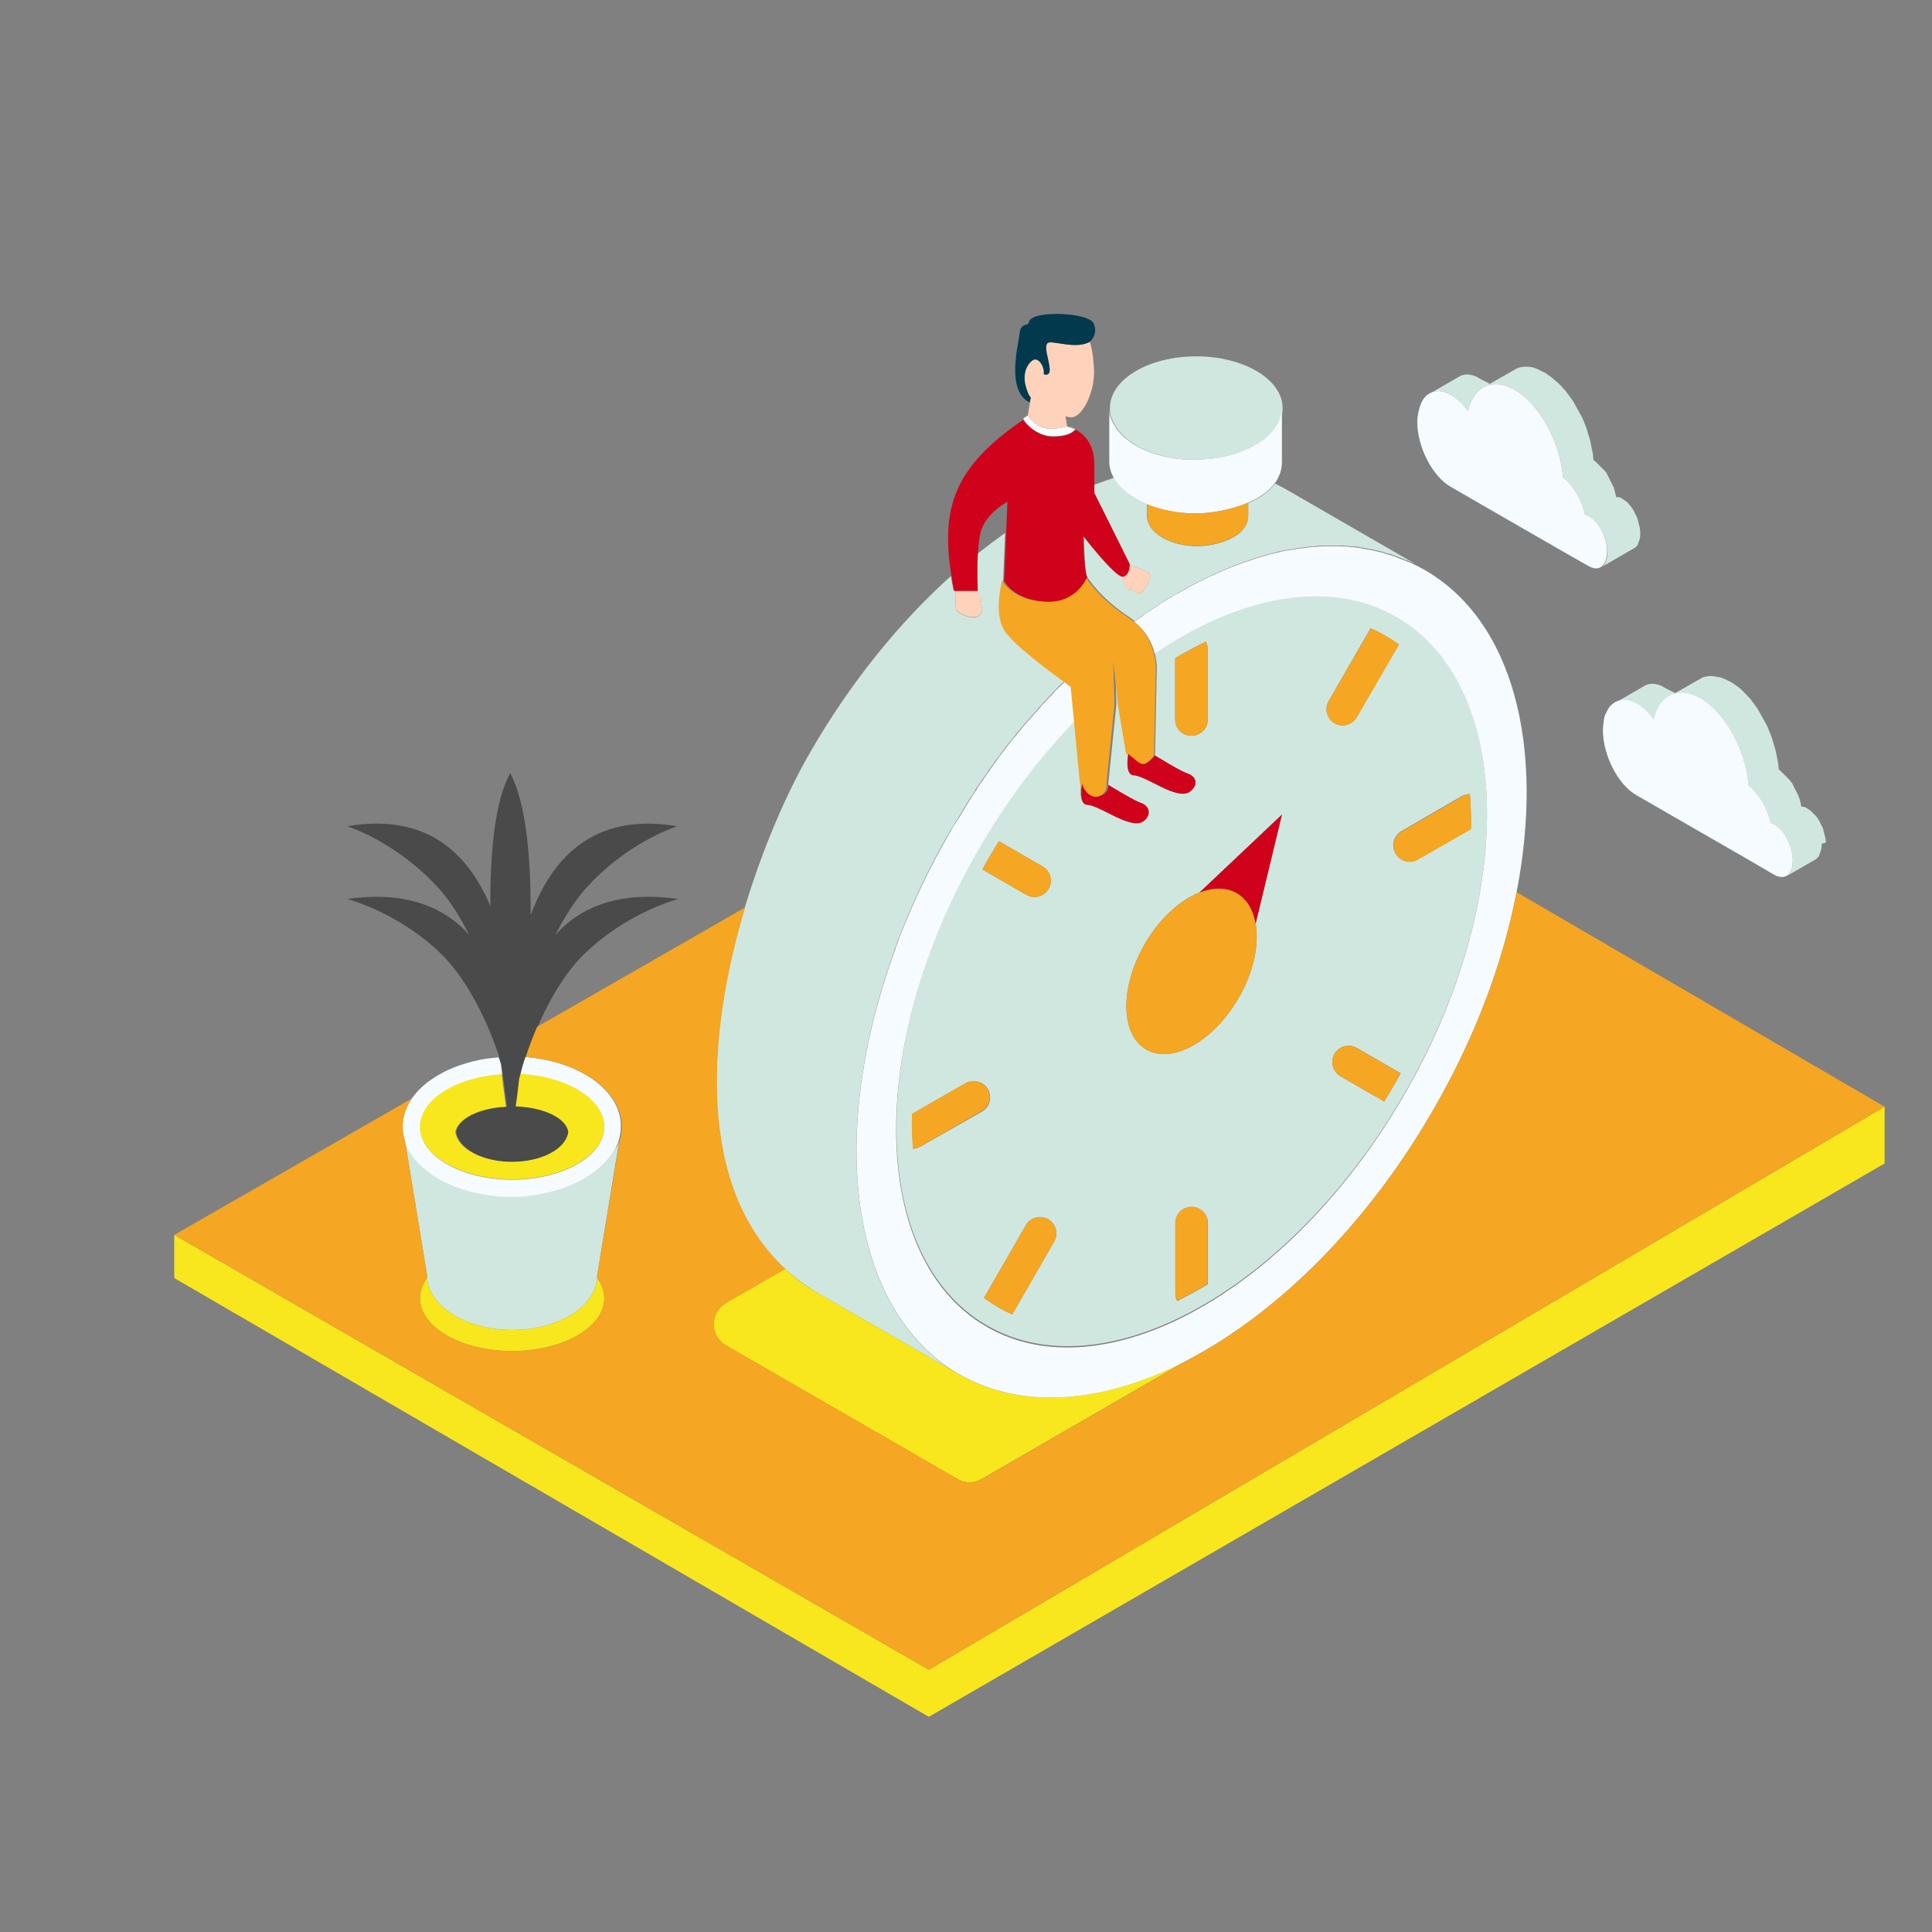 <?xml version="1.0" standalone="no"?>
<svg version="1.1" id="color_x5F_1" xmlns="http://www.w3.org/2000/svg" xmlns:xlink="http://www.w3.org/1999/xlink" x="0px" y="0px" width="600px" height="600px" viewBox="0 0 600 600" enable-background="new 0 0 600 600" xml:space="preserve">
<rect x="0" y="0" width="600" height="600" fill="#808080" stroke="none"/>
<path id="color_x5F_9" fill="#4a4a4a" d="M174.164,288.561c-0.604,0.604-1.209,1.209-1.713,1.814
	c2.822-5.543,5.947-10.381,8.97-13.909c13.305-15.119,28.927-19.855,28.927-19.855c-16.933-2.923-28.422,2.217-36.184,11.086
	c-4.031,4.637-7.055,10.381-9.373,16.53c0.101-17.94-1.411-34.874-6.35-44.146c-4.737,8.769-6.249,24.391-6.148,41.324
	c-2.117-5.04-4.838-9.776-8.265-13.708c-7.761-8.97-19.352-14.01-36.184-11.087c0,0,15.623,4.838,28.927,19.856
	c3.125,3.527,6.148,8.365,8.97,13.909c-0.605-0.604-1.109-1.209-1.713-1.814c-7.761-7.56-19.352-11.792-36.184-9.374
	c0,0,15.623,4.032,28.927,16.832c6.753,6.45,13.203,17.739,17.537,30.036c0.303,0.705,0.504,1.41,0.706,2.217
	c0.202,0.705,0.403,1.411,0.706,2.117c0.101,1.107,0.202,2.116,0.403,3.124c0.504,3.83,0.907,7.257,1.31,10.18
	c-8.365,0.403-15.118,3.729-15.723,7.861c0.706,5.241,8.265,9.272,17.538,9.272c9.272,0,16.832-4.132,17.537-9.272
	c-0.706-4.233-7.66-7.659-16.328-7.962c0.302-2.52,0.706-5.544,1.108-8.77c0.101-0.504,0.202-0.906,0.403-1.41
	c0.504-1.714,1.008-3.527,1.512-5.241c1.008-3.226,2.217-6.351,3.528-9.374c4.031-9.373,9.272-17.638,14.715-22.778
	c13.304-12.8,28.926-16.832,28.926-16.832C193.516,276.768,181.925,281.001,174.164,288.561z M159.046,352.26
	c0-0.706,0-1.412,0-2.117c0,0.605,0,1.109,0,1.714s0,1.31,0,1.915C159.046,353.268,159.046,352.764,159.046,352.26z"></path>
<path id="color_x5F_8" fill="#D0E7DF" d="M433.697,191.399c-20.763-11.994-48.58-6.652-75.088,11.389
	c0.907,3.528,0.604,6.249,0.604,6.249l-0.504,25.601c1.612,0.907,7.962,4.938,10.28,5.644c2.419,0.806,3.528,3.528,0.403,5.543
	c-4.132,2.721-13.405-4.939-17.437-5.14c-2.822-0.101-1.612-6.652-1.612-6.652l-2.521-14.917l-0.806-7.66
	c-0.202,0.101-0.303,0.302-0.504,0.403l0.201,6.753l-2.52,24.794c0,0,0.101,0.604-0.101,1.31c0.101-0.403,0.101-0.706,0.101-1.008
	c1.612,0.907,7.962,4.938,10.28,5.645c2.318,0.806,3.427,3.527,0.403,5.543c-4.132,2.722-13.405-4.938-17.437-5.14
	c-2.722-0.101-1.612-6.652-1.612-6.652l0,0c-0.102-0.403-0.102-0.605-0.102-0.605l-1.813-19.049
	c-10.886,11.289-21.065,24.593-29.834,39.812c-35.176,60.876-34.067,127.297,2.419,148.362
	c36.485,21.065,94.541-11.188,129.716-72.063C471.292,278.885,470.184,212.464,433.697,191.399z M307.609,265.581
	c0.907-1.512,1.714-2.923,2.621-4.334l13.606,7.861c2.419,1.411,3.226,4.536,1.814,6.955s-4.536,3.225-6.955,1.814l-13.606-7.862
	C305.896,268.503,306.702,267.092,307.609,265.581z M285.839,356.09c-0.705,0.402-1.411,0.604-2.217,0.705
	c-0.302-3.527-0.403-7.156-0.302-10.885l16.529-9.475c2.419-1.411,5.544-0.605,6.955,1.814c1.411,2.418,0.604,5.543-1.814,6.954
	L285.839,356.09z M327.364,385.621l-13.002,22.576c-1.512-0.705-3.023-1.411-4.535-2.317c-1.411-0.907-2.923-1.814-4.233-2.822
	l13.002-22.577c1.411-2.419,4.535-3.225,6.954-1.814C327.969,380.077,328.775,383.201,327.364,385.621z M369.998,228.49
	c-2.822,0-5.039-2.217-5.039-5.04v-19.049c3.226-1.915,6.35-3.629,9.575-5.141c0.302,0.706,0.504,1.411,0.504,2.318v21.972
	C375.139,226.272,372.82,228.49,369.998,228.49z M375.139,398.824c-3.226,1.915-6.35,3.628-9.575,5.241
	c-0.403-0.706-0.504-1.512-0.504-2.318v-21.871c0-2.822,2.218-5.04,5.04-5.04c2.821,0,5.039,2.318,5.039,5.04V398.824z
	 M384.613,310.028c-7.762,13.405-20.562,20.562-28.625,15.925c-8.063-4.637-8.265-19.25-0.504-32.756
	c4.637-7.962,10.986-13.708,17.034-16.025l25.6-24.19l-8.163,33.866C391.063,293.398,389.35,301.965,384.613,310.028z
	 M412.632,217.706l13.002-22.577c1.613,0.706,3.125,1.411,4.536,2.318c1.512,0.806,2.923,1.814,4.232,2.721L421.3,222.745
	c-1.411,2.419-4.535,3.226-6.954,1.814C412.128,223.148,411.222,220.125,412.632,217.706z M432.488,337.746
	c-0.907,1.512-1.714,2.922-2.621,4.334l-13.606-7.861c-2.419-1.412-3.226-4.536-1.814-6.955s4.536-3.226,6.955-1.814l13.606,7.861
	C434.201,334.723,433.395,336.234,432.488,337.746z M456.476,246.531c0.303,3.527,0.403,7.156,0.303,10.885l-16.529,9.474
	c-2.419,1.411-5.544,0.605-6.854-1.814c-1.41-2.419-0.604-5.543,1.814-6.955l18.948-10.986
	C454.964,246.833,455.67,246.632,456.476,246.531z M343.793,245.624c0.101-0.202,0.101-0.302,0.202-0.504
	C343.894,245.322,343.793,245.523,343.793,245.624z M343.994,245.02c0,0.101,0,0.201-0.101,0.201
	C343.994,245.12,343.994,245.02,343.994,245.02z M344.096,244.818c0,0.101,0,0.101,0,0.202
	C343.994,244.918,344.096,244.818,344.096,244.818z M192.206,354.678c0-0.1,0.101-0.201,0.101-0.302l-6.854,41.727
	c0,0.202,0,0.403,0,0.706c-0.504,9.071-12.195,16.227-26.407,16.227s-25.802-7.257-26.407-16.227c0-0.202,0-0.403,0-0.706
	l-6.854-41.727c0,0.101,0.101,0.202,0.101,0.202c2.721,7.861,12.095,14.109,24.088,16.227c0.101,0,0.101,0,0.202,0
	c0.302,0.101,0.706,0.101,1.008,0.201c0.202,0,0.403,0.102,0.504,0.102c0.302,0,0.604,0.101,0.907,0.101
	c0.202,0,0.504,0.101,0.706,0.101c0.302,0,0.504,0.102,0.807,0.102c0.302,0,0.604,0,0.806,0.1c0.202,0,0.504,0,0.706,0.102
	c0.302,0,0.706,0,1.008,0c0.202,0,0.403,0,0.604,0c0.504,0,1.109,0,1.613,0s1.109,0,1.613,0c0.202,0,0.403,0,0.604,0
	c0.303,0,0.706,0,1.008,0c0.202,0,0.504,0,0.706-0.102c0.303,0,0.605,0,0.907-0.1c0.302,0,0.504-0.102,0.806-0.102
	c0.202,0,0.504-0.101,0.706-0.101c0.303,0,0.605-0.101,0.907-0.101c0.202,0,0.403-0.102,0.605-0.102
	c0.302,0,0.604-0.101,1.008-0.201c0.101,0,0.202,0,0.302-0.101c9.272-1.612,16.933-5.745,21.267-11.188l0,0
	c0.202-0.201,0.403-0.504,0.605-0.806l0.101-0.101c0.202-0.201,0.302-0.504,0.504-0.705c0-0.102,0.101-0.102,0.101-0.202
	c0.101-0.202,0.303-0.504,0.403-0.706c0-0.101,0.101-0.101,0.101-0.201C191.601,356.189,191.903,355.484,192.206,354.678z
	 M348.53,179.002c-0.101,0-0.101,0-0.202,0c0,0,1.21,3.729,2.017,4.133c0.806,0.302,1.008-0.403,1.008-0.403
	s1.411,1.814,2.721,1.512c1.311-0.302,3.629-4.938,3.226-5.846c-0.504-1.008-6.552-3.023-6.552-3.023c0,0.302,0,0.705-0.101,1.209
	c0.101-0.806,0.101-1.512,0.101-1.512l-10.985-22.073c0-0.202,0-0.806,0-2.419c2.116-0.806,4.233-1.512,6.249-2.217
	c1.813,3.326,5.442,6.249,10.18,8.265v3.527c0,5.241,7.055,9.475,15.723,9.475c5.342,0,15.724-2.52,15.724-9.475
	c0-0.504,0-2.116,0-3.931c3.427-1.411,6.35-3.427,8.365-6.047c1.008,0.504,1.915,1.008,2.923,1.512l40.316,23.282
	c-0.102,0-0.202-0.101-0.303-0.101c-0.504-0.202-0.907-0.403-1.411-0.605c-0.201-0.101-0.403-0.202-0.604-0.202
	c-0.504-0.202-1.008-0.403-1.512-0.604c-0.202-0.101-0.303-0.101-0.504-0.202c-0.504-0.202-1.009-0.403-1.513-0.605
	c-0.201-0.101-0.302-0.101-0.504-0.201c-0.504-0.202-1.108-0.403-1.612-0.504c-0.201,0-0.303-0.101-0.504-0.101
	c-0.504-0.202-1.108-0.302-1.612-0.504c-0.102,0-0.303-0.101-0.403-0.101c-0.604-0.101-1.108-0.302-1.714-0.403
	c-0.101,0-0.302-0.101-0.403-0.101c-0.604-0.101-1.108-0.201-1.713-0.302c-0.101,0-0.303-0.101-0.403-0.101
	c-0.604-0.101-1.108-0.202-1.713-0.303c-0.202,0-0.303,0-0.504-0.101c-0.605-0.101-1.109-0.202-1.714-0.202
	c-0.202,0-0.303,0-0.504,0c-0.604-0.101-1.108-0.101-1.714-0.202c-0.201,0-0.302,0-0.504,0c-0.604,0-1.108-0.101-1.713-0.101
	c-0.202,0-0.403,0-0.504,0c-0.605,0-1.109,0-1.714,0c-0.201,0-0.403,0-0.604,0c-0.604,0-1.108,0-1.714,0c-0.201,0-0.403,0-0.604,0
	c-0.504,0-1.108,0-1.612,0.101c-0.202,0-0.504,0-0.706,0.101c-0.504,0-1.108,0.101-1.612,0.101c-0.303,0-0.504,0.101-0.807,0.101
	c-0.504,0.101-1.008,0.101-1.512,0.201c-0.302,0-0.604,0.101-0.907,0.101c-0.504,0.101-0.907,0.101-1.411,0.202
	c-0.302,0.101-0.705,0.101-1.008,0.202c-0.403,0.101-0.907,0.101-1.31,0.201c-0.403,0.101-0.807,0.202-1.21,0.202
	c-0.403,0.101-0.705,0.101-1.108,0.202c-0.504,0.101-1.008,0.202-1.512,0.403c-0.303,0.101-0.605,0.101-0.807,0.201
	c-0.705,0.202-1.411,0.303-2.016,0.504c-0.101,0-0.202,0.101-0.303,0.101c-8.97,2.52-18.142,6.451-27.313,11.792l0,0
	c-0.807,0.504-1.613,1.008-2.419,1.411h-0.102c-0.806,0.504-1.612,1.008-2.419,1.512l-0.101,0.101
	c-0.806,0.504-1.512,1.008-2.318,1.512c-0.101,0-0.101,0.101-0.201,0.101c-0.807,0.504-1.512,1.008-2.318,1.512
	c-0.101,0.101-0.101,0.101-0.201,0.202c-0.706,0.504-1.512,1.008-2.218,1.613c-0.101,0.101-0.201,0.101-0.302,0.202
	c-0.303,0.201-0.504,0.403-0.807,0.604c-0.504-0.403-1.008-0.706-1.512-1.109c-9.776-6.35-13.405-12.8-13.405-12.8
	c-0.504-0.705-0.907-9.172-0.907-12.397C336.436,166.504,345.91,178.801,348.53,179.002z M344.7,127.398c0-0.202,0-0.403,0-0.706
	c0-8.87,11.994-16.025,26.81-16.025c14.816,0,26.71,7.156,26.811,15.925c0,0,0,0,0,0.101s0,0.302,0,0.403c0,0.101,0,0.302,0,0.403
	c0,0.101,0,0.302-0.101,0.403c0,0.101,0,0.302-0.102,0.403c0,0.202-0.101,0.403-0.101,0.504c0,0.101,0,0.202-0.101,0.302
	c-0.101,0.302-0.101,0.504-0.201,0.807l0,0c-2.521,7.357-13.305,12.8-26.206,12.8c-0.504,0-0.906,0-1.41,0c-0.102,0-0.202,0-0.303,0
	c-0.403,0-0.706,0-1.108,0c-0.102,0-0.102,0-0.202,0c-0.403,0-0.705-0.101-1.108-0.101h-0.101c-0.403,0-0.807-0.101-1.21-0.101l0,0
	c-8.265-1.008-15.118-4.334-18.646-8.769c0,0,0,0-0.102-0.101c-0.201-0.202-0.302-0.403-0.402-0.605l-0.102-0.101
	c-0.101-0.202-0.201-0.302-0.302-0.504c0-0.101-0.102-0.202-0.102-0.202c-0.101-0.101-0.201-0.302-0.302-0.504
	c-0.101-0.101-0.101-0.202-0.202-0.302c-0.101-0.101-0.101-0.202-0.201-0.403c-0.101-0.101-0.101-0.302-0.201-0.403
	c0-0.101-0.102-0.201-0.102-0.302c-0.101-0.202-0.101-0.302-0.201-0.504c0-0.101,0-0.101-0.101-0.202
	c-0.102-0.202-0.102-0.403-0.202-0.604v-0.101c-0.101-0.202-0.101-0.504-0.101-0.706l0,0C344.801,127.902,344.7,127.7,344.7,127.398
	z M565.731,262.053v0.403v0.403l-0.101,0.403v0.403l-0.101,0.302l-0.101,0.302l-0.102,0.302l-0.101,0.303l-0.101,0.302l-0.101,0.302
	l-0.101,0.302l-0.102,0.202l-0.201,0.202l-0.201,0.202l-0.202,0.202l-0.201,0.202l-8.87,5.14c1.008-0.806,1.613-2.419,1.613-4.536
	c0-4.334-2.52-9.272-5.645-10.986c-0.403-0.303-0.807-0.403-1.209-0.504c-1.008-4.636-3.729-9.171-6.854-11.59
	c-0.806-10.885-7.257-22.678-15.018-27.213c-6.954-3.931-12.699-1.008-14.514,6.551c-1.512-2.117-3.326-3.83-5.241-4.938
	c-2.317-1.311-4.435-1.512-6.147-0.706c0.101-0.101,0.201-0.101,0.302-0.202l8.87-5.14l0.403-0.101l0.402-0.101l0.504-0.101h0.504
	h0.504l0.504,0.101l0.505,0.101l0.504,0.101l0.504,0.201l0.504,0.202l0.504,0.303l0.504,0.302l0.201,0.101l0.202,0.101l0.201,0.101
	l0.201,0.101l0.202,0.101l0.201,0.101l0.202,0.101l0.201,0.101l0.202,0.101l0.201,0.101l0.202,0.101l0.201,0.101l0.201,0.101
	l0.102,0.101l0.201,0.101l0.101,0.101l8.467-4.838l0.504-0.202l0.504-0.101l0.504-0.101l0.504-0.101h0.504h0.604l0.604,0.101
	l0.605,0.101l0.604,0.101l0.604,0.101l0.604,0.202l0.605,0.202l0.604,0.302l0.604,0.302l0.705,0.303l0.706,0.403l0.705,0.504
	l0.706,0.504l0.705,0.504l0.706,0.604l0.705,0.706l0.706,0.706l0.604,0.706l0.705,0.706l0.605,0.806l0.604,0.806l0.604,0.807
	l0.604,0.907l0.504,0.907l0.504,0.907l0.504,0.907l0.504,0.907l0.504,0.907l0.505,1.008l0.402,1.008l0.403,1.008l0.403,1.008
	l0.303,1.008l0.302,1.008l0.303,1.008l0.303,1.008l0.201,1.008l0.201,1.008l0.202,1.008l0.201,1.008l0.101,1.008l0.102,1.008
	l0.302,0.202l0.303,0.302l0.302,0.302l0.303,0.302l0.303,0.302l0.302,0.303l0.303,0.302l0.303,0.302l0.302,0.303l0.303,0.302
	l0.302,0.302l0.303,0.302l0.201,0.403l0.303,0.302l0.202,0.403l0.201,0.403l0.201,0.403l0.202,0.403l0.201,0.403l0.202,0.403
	l0.201,0.403l0.201,0.403l0.202,0.403l0.201,0.403l0.102,0.403l0.201,0.403l0.101,0.403l0.101,0.403l0.101,0.403l0.102,0.403
	l0.101,0.504l0.101,0.403h0.101h0.101h0.102h0.101h0.101h0.101h0.101h0.102l0.101,0.101h0.101h0.101l0.101,0.101h0.101l0.102,0.101
	h0.101l0.101,0.101l0.303,0.202l0.302,0.202l0.303,0.202l0.302,0.202l0.303,0.302l0.303,0.302l0.302,0.302l0.303,0.302l0.303,0.303
	l0.302,0.302l0.202,0.302l0.201,0.303l0.201,0.302l0.202,0.403l0.201,0.303l0.202,0.403l0.201,0.403l0.202,0.403l0.201,0.403
	l0.201,0.403l0.102,0.403l0.101,0.403l0.101,0.403l0.101,0.403l0.101,0.403l0.101,0.403l0.102,0.403l0.101,0.403v0.403l0.101,0.403
	v0.403L565.731,262.053z M297.027,426.34c-14.211-8.164-28.423-16.328-42.634-24.492c-3.931-2.318-7.458-4.938-10.583-7.761
	c-27.516-25.399-24.492-72.468-12.498-112.279c5.644-18.646,13.103-35.78,20.359-48.278c12.498-21.67,27.616-40.215,43.642-54.628
	c0.201,1.411,0.504,2.923,0.806,4.435h0.604c0,0,0,5.04,0.202,6.048c0.202,1.008,5.241,3.427,7.156,1.814s0.201-4.233,0.201-4.233
	s1.008-0.101,0.403-1.21c-0.705-1.209-1.612-2.419-1.612-2.419h0.402c0,0-0.302-5.745,0-11.288c2.924-2.318,5.746-4.435,8.669-6.551
	l-0.605,14.614c0,0-2.821,9.978,0.706,15.521c2.721,4.334,13.606,12.397,18.344,15.824c-0.403,0.403-0.706,0.806-1.108,1.108
	c-0.202,0.202-0.403,0.403-0.605,0.605c-0.604,0.604-1.108,1.108-1.713,1.713c-0.202,0.202-0.403,0.504-0.605,0.706
	c-0.504,0.604-1.108,1.108-1.612,1.713c-0.201,0.202-0.504,0.504-0.705,0.706c-0.504,0.604-1.008,1.108-1.512,1.713
	c-0.202,0.302-0.505,0.504-0.706,0.806c-0.504,0.605-1.008,1.109-1.512,1.713c-0.202,0.303-0.504,0.605-0.706,0.807
	c-0.504,0.604-1.008,1.108-1.512,1.713c-0.302,0.302-0.504,0.604-0.806,0.907c-0.504,0.604-0.907,1.108-1.411,1.713
	c-0.303,0.302-0.504,0.604-0.807,1.008c-0.504,0.604-0.907,1.108-1.411,1.713c-0.302,0.302-0.504,0.706-0.806,1.008
	c-0.403,0.605-0.907,1.109-1.311,1.713c-0.303,0.403-0.504,0.706-0.807,1.109c-0.403,0.604-0.807,1.108-1.311,1.713
	c-0.302,0.403-0.604,0.706-0.806,1.108c0,0.101-0.101,0.101-0.101,0.202c-0.403,0.504-0.706,1.008-1.109,1.512
	c-0.302,0.403-0.604,0.807-0.806,1.21c-0.403,0.604-0.807,1.108-1.21,1.713c-0.303,0.403-0.604,0.806-0.807,1.209
	c-0.402,0.604-0.806,1.108-1.209,1.713c-0.303,0.403-0.605,0.806-0.807,1.31c-0.402,0.605-0.807,1.209-1.108,1.713
	c-0.302,0.403-0.604,0.907-0.806,1.311c-0.404,0.604-0.807,1.209-1.109,1.814c-0.302,0.403-0.504,0.806-0.806,1.311
	c-0.403,0.705-0.806,1.31-1.209,2.016c-0.202,0.403-0.403,0.706-0.706,1.108c-0.605,1.008-1.209,2.117-1.915,3.125
	c-6.249,10.785-11.49,21.771-15.723,32.656c0,0.101-0.101,0.202-0.101,0.303c-0.403,1.008-0.806,2.016-1.108,3.023
	c-0.202,0.403-0.302,0.807-0.403,1.209c-0.202,0.706-0.504,1.311-0.706,2.016c-0.202,0.705-0.504,1.31-0.706,2.016
	c-0.101,0.403-0.302,0.806-0.403,1.209C257.517,355.484,264.673,406.888,297.027,426.34z M506.468,170.838l-8.87,5.14
	c-0.101,0.101-0.201,0.101-0.302,0.202c1.209-0.706,1.915-2.419,1.915-4.737c0-4.334-2.521-9.272-5.645-11.087
	c-0.504-0.202-0.907-0.403-1.311-0.504c-1.008-4.636-3.729-9.272-6.854-11.591c-0.807-10.885-7.257-22.778-15.018-27.213
	c-6.854-3.931-12.699-1.008-14.514,6.551c-1.512-2.117-3.326-3.83-5.241-4.939c-2.116-1.209-4.132-1.512-5.745-0.907l8.87-5.141
	l0.402-0.101l0.504-0.101l0.403-0.101h0.504h0.504l0.504,0.101l0.504,0.101l0.504,0.101l0.504,0.202l0.505,0.202l0.504,0.302
	l0.504,0.303l0.201,0.101l0.202,0.101l0.201,0.101l0.201,0.101l0.202,0.101l0.201,0.101l0.202,0.101l0.201,0.101l0.201,0.101
	l0.202,0.101l0.201,0.101l0.202,0.101l0.201,0.101l0.202,0.101l0.101,0.202h0.101l8.467-4.838l0.504-0.202l0.504-0.101l0.504-0.101
	l0.504-0.101h0.604h0.504h0.604l0.605,0.101l0.604,0.101l0.604,0.202l0.604,0.202l0.605,0.302l0.604,0.302l0.604,0.302l0.706,0.303
	l0.705,0.504l0.706,0.504l0.705,0.504l0.705,0.604l0.706,0.605l0.705,0.604l0.706,0.706l0.604,0.706l0.706,0.706l0.604,0.806
	l0.604,0.807l0.604,0.806l0.605,0.806l0.504,0.907l0.504,0.907l0.504,0.907l0.504,0.907l0.504,0.907l0.504,0.907l0.403,1.008
	l0.403,1.008l0.402,1.008l0.303,1.008l0.303,1.008l0.302,1.008l0.303,1.008l0.201,1.008l0.202,1.008l0.201,1.008l0.202,1.008
	l0.101,1.008l0.101,1.008l0.303,0.202l0.302,0.202l0.303,0.302l0.302,0.302l0.303,0.303l0.303,0.302l0.302,0.302l0.303,0.302
	l0.302,0.303l0.303,0.302l0.303,0.302l0.302,0.303l0.202,0.302l0.302,0.403l0.202,0.403l0.201,0.403l0.202,0.403l0.201,0.403
	l0.202,0.403l0.201,0.403l0.201,0.403l0.202,0.403l0.201,0.403l0.202,0.403l0.201,0.403l0.101,0.403l0.102,0.403l0.101,0.403
	l0.101,0.403l0.101,0.403l0.101,0.403l0.102,0.504h0.101h0.101h0.101h0.101h0.102h0.101h0.101h0.101h0.102h0.101l0.101,0.101h0.101
	l0.101,0.101h0.102l0.101,0.101h0.101l0.303,0.202l0.302,0.202l0.303,0.201l0.302,0.202l0.303,0.202l0.303,0.302l0.302,0.302
	l0.303,0.303l0.201,0.302l0.303,0.302l0.201,0.303l0.202,0.302l0.201,0.302l0.202,0.302l0.201,0.403l0.202,0.403l0.201,0.403
	l0.201,0.403l0.202,0.403l0.201,0.403l0.101,0.403l0.102,0.403l0.101,0.403l0.101,0.403l0.101,0.403l0.102,0.403l0.101,0.403
	l0.101,0.403v0.403l0.101,0.403v0.403v0.403v0.403v0.403l-0.101,0.403v0.302l-0.101,0.302l-0.101,0.303l-0.102,0.302l-0.101,0.302
	l-0.101,0.303l-0.101,0.302l-0.102,0.202l-0.101,0.201l-0.201,0.202l-0.202,0.202l-0.201,0.202L506.468,170.838z"></path>
<path id="color_x5F_7" fill="#f8e71c" d="M221.636,411.222c0-2.722,1.411-5.141,3.729-6.552l18.445-10.583
	c3.125,2.923,6.652,5.544,10.583,7.761c14.211,8.164,28.423,16.328,42.634,24.492c0.202,0.101,0.504,0.302,0.706,0.403
	c19.956,11.489,45.657,8.97,71.358-4.536l-64.202,37.091c-2.42,1.411-5.141,1.411-7.56,0l-71.964-41.525
	C223.047,416.361,221.636,414.043,221.636,411.222z M159.046,366.27c15.723,0,28.624-7.357,28.624-16.43
	c0-8.566-11.49-15.621-26.003-16.428c-0.101,0.504-0.202,0.906-0.403,1.41c-0.403,3.226-0.706,6.25-1.109,8.77
	c8.668,0.303,15.724,3.628,16.328,7.962c-0.706,5.241-8.265,9.272-17.537,9.272c-9.273,0-16.832-4.132-17.538-9.272
	c0.706-4.132,7.357-7.458,15.723-7.861c-0.403-2.923-0.907-6.35-1.31-10.18c-14.313,0.907-25.5,7.861-25.5,16.327
	C130.422,358.912,143.323,366.27,159.046,366.27z M159.046,419.587c15.723,0,28.624-7.357,28.624-16.429
	c0-2.218-0.806-4.435-2.217-6.35c-0.504,9.071-12.195,16.227-26.407,16.227s-25.802-7.257-26.407-16.227
	c-1.411,1.915-2.217,4.132-2.217,6.35C130.422,412.229,143.323,419.587,159.046,419.587z M288.459,518.563L54.124,383.504v13.405
	l234.335,136.268L585.285,361.33v-17.638L288.459,518.563z"></path>
<path id="color_x5F_6" fill="#F6FBFF" d="M470.989,277.07c-4.233,21.972-12.901,45.254-26.004,67.832
	c-20.661,35.779-48.277,62.791-75.793,77.305c-25.702,13.506-51.403,16.025-71.359,4.536c-0.302-0.102-0.504-0.303-0.706-0.403
	c-32.354-19.452-39.61-70.754-21.166-125.584c0.101-0.403,0.302-0.806,0.403-1.209c0.202-0.706,0.504-1.31,0.706-2.016
	s0.504-1.311,0.706-2.016c0.202-0.403,0.302-0.806,0.403-1.209c0.403-1.008,0.706-2.016,1.108-3.024
	c0-0.101,0.101-0.202,0.101-0.302c4.233-10.885,9.474-21.872,15.723-32.656c0.604-1.109,1.209-2.117,1.915-3.125
	c0.202-0.403,0.403-0.706,0.706-1.109c0.403-0.706,0.806-1.31,1.209-2.016c0.302-0.403,0.504-0.807,0.806-1.311
	c0.403-0.604,0.706-1.209,1.109-1.814c0.302-0.403,0.604-0.907,0.806-1.311c0.403-0.604,0.706-1.209,1.108-1.713
	c0.303-0.403,0.605-0.806,0.807-1.31c0.403-0.605,0.807-1.109,1.209-1.713c0.303-0.403,0.605-0.806,0.807-1.209
	c0.403-0.605,0.807-1.109,1.21-1.713c0.302-0.403,0.604-0.807,0.806-1.209c0.403-0.504,0.706-1.008,1.109-1.512
	c0-0.101,0.101-0.101,0.101-0.202c0.302-0.403,0.604-0.807,0.806-1.109c0.403-0.604,0.807-1.108,1.311-1.713
	c0.303-0.403,0.504-0.706,0.807-1.109c0.403-0.604,0.907-1.108,1.311-1.713c0.302-0.302,0.504-0.706,0.806-1.008
	c0.403-0.604,0.907-1.109,1.411-1.713c0.303-0.302,0.504-0.604,0.807-1.008c0.504-0.605,0.907-1.109,1.411-1.713
	c0.201-0.302,0.504-0.605,0.806-0.907c0.504-0.604,1.008-1.209,1.512-1.713c0.202-0.302,0.504-0.604,0.706-0.806
	c0.504-0.605,1.008-1.209,1.512-1.713c0.201-0.303,0.504-0.504,0.705-0.807c0.505-0.604,1.009-1.209,1.513-1.713
	c0.201-0.202,0.402-0.504,0.705-0.706c0.504-0.604,1.108-1.209,1.612-1.713c0.202-0.202,0.403-0.504,0.605-0.706
	c0.504-0.604,1.108-1.209,1.713-1.713c0.202-0.202,0.403-0.403,0.604-0.604c0.403-0.403,0.706-0.706,1.109-1.109
	c1.411,1.008,2.217,1.613,2.217,1.613l1.008,10.482c-10.885,11.289-21.064,24.593-29.833,39.812
	c-35.176,60.877-34.067,127.297,2.419,148.362c36.485,21.065,94.54-11.188,129.716-72.064
	c35.176-60.876,34.067-127.297-2.419-148.362c-20.763-11.994-48.58-6.652-75.088,11.389c-0.807-3.125-2.52-6.854-6.35-9.877
	c0.302-0.202,0.504-0.403,0.806-0.605c0.101-0.101,0.202-0.101,0.303-0.201c0.705-0.504,1.512-1.109,2.218-1.613
	c0.101-0.101,0.101-0.101,0.201-0.202c0.807-0.504,1.512-1.008,2.318-1.512c0.101,0,0.101-0.101,0.201-0.101
	c0.807-0.504,1.512-1.008,2.318-1.512l0.101-0.101c0.807-0.504,1.612-1.008,2.419-1.512h0.101c0.807-0.504,1.613-1.008,2.419-1.411
	l0,0c9.172-5.342,18.344-9.273,27.314-11.792c0.101,0,0.201-0.101,0.302-0.101c0.706-0.202,1.411-0.403,2.017-0.504
	c0.302-0.101,0.604-0.101,0.806-0.202c0.504-0.101,1.008-0.201,1.512-0.403c0.403-0.101,0.706-0.202,1.109-0.202
	c0.403-0.101,0.806-0.202,1.209-0.202c0.403-0.101,0.907-0.202,1.311-0.202c0.303-0.101,0.705-0.101,1.008-0.201
	c0.504-0.101,0.907-0.101,1.411-0.202c0.303,0,0.604-0.101,0.907-0.101c0.504-0.101,1.008-0.101,1.512-0.201
	c0.303,0,0.504-0.101,0.807-0.101c0.504-0.101,1.108-0.101,1.612-0.101c0.201,0,0.504,0,0.705-0.101
	c0.504,0,1.109-0.101,1.613-0.101c0.201,0,0.403,0,0.604,0c0.604,0,1.108,0,1.714,0c0.201,0,0.402,0,0.604,0
	c0.604,0,1.108,0,1.713,0c0.202,0,0.403,0,0.504,0c0.605,0,1.109,0.101,1.714,0.101c0.201,0,0.303,0,0.504,0
	c0.604,0,1.108,0.101,1.714,0.202c0.201,0,0.302,0,0.504,0c0.604,0.101,1.108,0.101,1.713,0.202c0.202,0,0.303,0,0.504,0.101
	c0.604,0.101,1.108,0.202,1.714,0.303c0.101,0,0.302,0.101,0.403,0.101c0.604,0.101,1.108,0.202,1.713,0.302
	c0.101,0,0.303,0.101,0.403,0.101c0.604,0.101,1.108,0.302,1.714,0.403c0.101,0,0.302,0.101,0.402,0.101
	c0.504,0.101,1.109,0.302,1.613,0.504c0.201,0,0.302,0.101,0.504,0.101c0.504,0.202,1.108,0.303,1.612,0.504
	c0.201,0.101,0.303,0.101,0.504,0.202c0.504,0.202,1.008,0.403,1.512,0.605c0.202,0.101,0.303,0.101,0.504,0.201
	c0.504,0.202,1.008,0.403,1.512,0.605c0.202,0.101,0.403,0.202,0.605,0.202c0.504,0.202,0.907,0.403,1.411,0.604
	c1.108,0.504,2.217,1.109,3.325,1.714C470.082,192.609,479.758,232.018,470.989,277.07z M356.19,156.627
	c4.334,1.814,9.575,2.822,15.219,2.822c4.334,0,10.785-1.008,16.127-3.326c3.427-1.411,6.35-3.427,8.365-6.047
	c1.411-1.915,2.217-4.132,2.217-6.652c0-2.217,0-4.536,0-6.753c0-0.202,0-0.403,0-0.706c0-3.124,0-6.148,0-9.272
	c0,0.101,0,0.302,0,0.403c0,0.101,0,0.302,0,0.403c0,0.101,0,0.302-0.101,0.403c0,0.101,0,0.302-0.101,0.403
	c0,0.202-0.101,0.403-0.101,0.504c0,0.101,0,0.202-0.101,0.302c-0.102,0.302-0.102,0.504-0.202,0.807l0,0
	c-2.52,7.357-13.304,12.8-26.205,12.8c-0.504,0-0.907,0-1.411,0c-0.101,0-0.201,0-0.303,0c-0.402,0-0.705,0-1.108,0
	c-0.101,0-0.101,0-0.201,0c-0.403,0-0.706-0.101-1.109-0.101h-0.101c-0.403,0-0.806-0.101-1.209-0.101l0,0
	c-8.265-1.008-15.119-4.334-18.646-8.769c0,0,0,0-0.101-0.101c-0.202-0.202-0.303-0.403-0.403-0.605l-0.101-0.101
	c-0.101-0.202-0.202-0.302-0.303-0.504c0-0.101-0.101-0.202-0.101-0.202c-0.101-0.101-0.201-0.302-0.303-0.504
	c-0.101-0.101-0.101-0.202-0.201-0.302c-0.101-0.101-0.101-0.202-0.201-0.403c-0.102-0.101-0.102-0.302-0.202-0.403
	c0-0.101-0.101-0.201-0.101-0.302c-0.101-0.202-0.101-0.302-0.202-0.504c0-0.101,0-0.101-0.101-0.202
	c-0.101-0.202-0.101-0.403-0.201-0.604v-0.101c-0.101-0.202-0.101-0.504-0.101-0.706l0,0c0-0.302-0.102-0.504-0.102-0.806v7.358
	v8.567c0,1.713,0.504,3.427,1.311,4.938C347.824,151.789,351.453,154.611,356.19,156.627z M326.961,135.461
	c4.334,0,6.148-1.108,6.955-2.217c-1.008-0.504-1.915-0.706-2.318-0.806l0,0c-0.101,0-0.202,0-0.202-0.101
	c0,0-2.923,1.109-6.45,0.706c-3.427-0.403-5.745-4.031-5.745-4.031c-0.302,0.201-0.604,0.403-0.907,0.604l0,0l0,0l-0.302,0.202
	l-0.202,0.101l0,0l0,0l0,0l0,0l0,0l0,0l0,0l0,0l0,0l0,0l0,0l0,0l0,0l0,0C318.696,131.934,322.325,135.461,326.961,135.461z
	 M493.566,160.356c-0.504-0.202-0.907-0.403-1.311-0.504c-1.008-4.636-3.729-9.272-6.854-11.591
	c-0.807-10.885-7.257-22.778-15.018-27.213c-6.854-3.931-12.699-1.008-14.514,6.551c-1.512-2.117-3.326-3.83-5.241-4.939
	c-2.116-1.209-4.132-1.512-5.745-0.907c-0.302,0.101-0.705,0.302-1.008,0.504c0,0,0,0-0.101,0c-0.303,0.202-0.504,0.403-0.807,0.604
	l-0.101,0.101c-0.201,0.202-0.403,0.504-0.604,0.706l-0.101,0.101c-0.403,0.604-0.807,1.31-1.109,2.217
	c0,0.101-0.101,0.202-0.101,0.302c-0.101,0.303-0.201,0.605-0.303,1.008c0,0.201-0.101,0.302-0.101,0.504
	c-0.101,0.302-0.101,0.706-0.201,1.008c0,0.202,0,0.302-0.101,0.504c0,0.504-0.102,1.008-0.102,1.613
	c0,7.861,4.637,16.933,10.382,20.258l19.755,11.389l14.01,8.063l9.172,5.241c0.604,0.302,1.108,0.504,1.612,0.604
	s1.108,0,1.512-0.101c1.512-0.504,2.52-2.318,2.52-5.04C499.211,167.109,496.69,162.17,493.566,160.356z M551.117,256.207
	c-0.403-0.302-0.807-0.403-1.21-0.504c-1.008-4.636-3.729-9.172-6.854-11.591c-0.806-10.885-7.257-22.678-15.018-27.213
	c-6.954-3.931-12.699-1.008-14.514,6.551c-1.512-2.116-3.326-3.83-5.241-4.938c-2.318-1.311-4.435-1.512-6.147-0.706
	c-0.202,0.101-0.303,0.101-0.505,0.202c-0.101,0.101-0.302,0.202-0.402,0.302c-0.102,0.101-0.303,0.202-0.403,0.302
	c-0.101,0.101-0.202,0.202-0.403,0.303c-0.101,0.101-0.303,0.302-0.403,0.403c-0.101,0.101-0.201,0.302-0.302,0.403
	c-0.102,0.202-0.303,0.403-0.403,0.706c-0.101,0.202-0.202,0.302-0.303,0.504c-0.101,0.302-0.201,0.504-0.403,0.806
	c-0.101,0.202-0.101,0.302-0.201,0.504c-0.101,0.303-0.202,0.504-0.202,0.807c0,0.202-0.101,0.403-0.101,0.504
	c-0.101,0.302-0.101,0.604-0.101,1.008c0,0.202,0,0.302-0.101,0.504c0,0.504-0.101,1.008-0.101,1.613
	c0,7.861,4.636,16.933,10.381,20.259l19.755,11.389l14.01,8.063l9.172,5.342c1.512,0.806,2.822,0.806,3.83,0.202
	c0.101,0,0.101-0.101,0.201-0.101c1.008-0.806,1.613-2.419,1.613-4.535C556.762,262.96,554.241,258.021,551.117,256.207z
	 M163.178,328.271c-0.605,1.713-1.109,3.427-1.512,5.241c14.514,0.806,26.003,7.861,26.003,16.429
	c0,9.07-12.901,16.429-28.624,16.429s-28.624-7.358-28.624-16.429c0-8.467,11.188-15.421,25.5-16.328
	c-0.101-1.008-0.202-2.016-0.403-3.125c-0.201-0.705-0.403-1.41-0.706-2.116c-2.016,0.202-4.031,0.403-5.946,0.807
	c-9.474,1.915-17.134,6.35-21.065,12.095c-1.814,2.621-2.822,5.645-2.822,8.668c0,1.612,0.302,3.225,0.806,4.736
	c2.722,7.862,12.095,14.111,24.089,16.228c0.101,0,0.101,0,0.202,0c0.302,0.101,0.706,0.101,1.008,0.202
	c0.202,0,0.403,0.101,0.504,0.101c0.302,0,0.605,0.101,0.907,0.101c0.202,0,0.504,0.101,0.706,0.101
	c0.302,0,0.504,0.101,0.806,0.101s0.605,0,0.806,0.102c0.202,0,0.504,0,0.706,0.101c0.303,0,0.706,0,1.008,0
	c0.201,0,0.403,0,0.604,0c0.504,0,1.109,0,1.613,0s1.108,0,1.612,0c0.202,0,0.403,0,0.605,0c0.302,0,0.706,0,1.008,0
	c0.202,0,0.504,0,0.706-0.101c0.302,0,0.605,0,0.907-0.102c0.302,0,0.504-0.101,0.806-0.101c0.202,0,0.504-0.101,0.706-0.101
	c0.302,0,0.605-0.101,0.907-0.101c0.202,0,0.403-0.101,0.604-0.101c0.303,0,0.605-0.102,1.008-0.202c0.101,0,0.202,0,0.303-0.101
	c9.272-1.613,16.933-5.745,21.267-11.188l0,0c0.202-0.201,0.403-0.504,0.604-0.807l0.101-0.101c0.201-0.202,0.302-0.504,0.504-0.706
	c0-0.101,0.101-0.101,0.101-0.201c0.101-0.201,0.302-0.504,0.403-0.705c0-0.102,0.101-0.102,0.101-0.202
	c0.403-0.706,0.706-1.512,1.008-2.218c0.504-1.512,0.807-3.225,0.807-4.838C193.012,338.754,180.01,329.582,163.178,328.271z"></path>
<path id="color_x5F_5" fill="#FFD2BB" d="M339.762,114.799c0.302,6.249-3.125,14.413-6.955,14.816c0,0-1.209,0-1.915-0.403
	l0.504,3.125c0,0-2.923,1.108-6.45,0.705c-3.427-0.403-5.745-4.031-5.745-4.031l0.907-5.645c0,0-0.705-0.201-1.612-3.628
	c-0.907-3.527,0.302-6.551,2.217-7.861c1.814-1.209,3.83,2.217,3.427,4.334c0,0,2.218,0.907,1.814-2.016
	c-0.302-2.923-1.814-6.551-0.604-7.66c1.209-1.008,8.869,2.117,13.103-0.403C338.451,106.131,339.459,108.651,339.762,114.799z
	 M304.687,185.654c-0.706-1.209-1.612-2.419-1.612-2.419h-6.35c0,0,0,5.04,0.202,6.047s5.241,3.427,7.156,1.814
	c1.915-1.612,0.201-4.233,0.201-4.233S305.393,186.864,304.687,185.654z M357.299,178.397c-0.504-1.008-6.552-3.023-6.552-3.023
	c0,0.302,0,0.907-0.201,1.512c0,0.101,0,0.201-0.101,0.302c0,0.101,0,0.101-0.101,0.202c-0.102,0.202-0.102,0.302-0.202,0.403
	c0,0,0,0,0,0.101c-0.101,0.101-0.201,0.302-0.302,0.403c0,0,0,0.101-0.102,0.101c-0.101,0.101-0.201,0.202-0.402,0.302
	c0,0-0.102,0-0.102,0.101c-0.201,0.101-0.302,0.201-0.504,0.201c-0.101,0-0.201,0-0.302,0c-0.102,0-0.102,0-0.202,0
	c0,0,1.21,3.729,2.016,4.133c0.807,0.302,1.009-0.403,1.009-0.403s1.41,1.814,2.721,1.512
	C355.384,184.042,357.702,179.405,357.299,178.397z"></path>
<path id="color_x5F_4" fill="#f5a623" d="M585.285,343.692L470.989,277.07c-4.233,21.972-12.9,45.254-26.004,67.832
	c-20.661,35.779-48.277,62.791-75.793,77.305l-64.203,37.091c-2.419,1.411-5.141,1.411-7.56,0l-71.963-41.525
	c-2.419-1.411-3.729-3.729-3.729-6.551c0-2.722,1.411-5.141,3.729-6.552l18.444-10.583c-27.516-25.399-24.492-72.468-12.498-112.279
	l-64.606,37.091c-1.31,3.023-2.52,6.148-3.527,9.373c16.832,1.311,29.833,10.482,29.833,21.568c0,1.714-0.302,3.326-0.806,4.838
	c0-0.1,0.101-0.201,0.101-0.302l-6.955,41.727c0,0.202,0,0.403,0,0.706c1.411,1.915,2.217,4.132,2.217,6.35
	c0,9.071-12.901,16.429-28.624,16.429s-28.624-7.357-28.624-16.429c0-2.218,0.806-4.435,2.217-6.35c0-0.202,0-0.403,0-0.706
	l-6.854-41.727c0,0.101,0.101,0.202,0.101,0.202c-0.504-1.512-0.807-3.125-0.807-4.738c0-3.124,1.008-6.047,2.822-8.668
	l-73.778,42.332l234.335,135.059L585.285,343.692z"></path>
<path id="color_x5F_3" fill="#f5a623" d="M318.696,277.877l-13.606-7.862c0.807-1.411,1.612-2.923,2.52-4.435
	c0.907-1.512,1.714-2.923,2.621-4.334l13.606,7.861c2.419,1.411,3.226,4.536,1.814,6.955S321.115,279.288,318.696,277.877z
	 M456.476,246.531c-0.806,0.101-1.512,0.302-2.217,0.706l-18.949,10.986c-2.419,1.411-3.225,4.536-1.813,6.955
	s4.535,3.225,6.854,1.814l16.529-9.474C456.879,253.687,456.778,250.059,456.476,246.531z M325.55,378.666
	c-2.419-1.41-5.543-0.604-6.954,1.814l-13.002,22.577c1.311,1.008,2.722,1.915,4.233,2.821c1.512,0.907,3.023,1.613,4.535,2.318
	l13.002-22.576C328.775,383.201,327.969,380.077,325.55,378.666z M364.959,223.45c0,2.822,2.217,5.04,5.039,5.04
	s5.04-2.217,5.04-5.04v-21.871c0-0.807-0.202-1.613-0.504-2.318c-3.226,1.512-6.35,3.226-9.575,5.141V223.45z M371.913,169.528
	c5.342,0,15.724-2.52,15.724-9.474c0-0.504,0-2.117,0-3.931c-5.442,2.318-11.793,3.326-16.127,3.326
	c-5.644,0-10.885-1.109-15.219-2.822v3.527C356.19,165.295,363.245,169.528,371.913,169.528z M306.702,338.25
	c-1.411-2.42-4.535-3.226-6.954-1.814l-16.529,9.475c-0.101,3.729,0,7.357,0.302,10.885c0.806-0.101,1.512-0.303,2.217-0.705
	l19.049-10.986C307.308,343.692,308.113,340.668,306.702,338.25z M414.446,327.264c-1.411,2.419-0.604,5.543,1.814,6.955
	l13.606,7.861c0.907-1.412,1.714-2.924,2.621-4.334c0.906-1.412,1.612-2.924,2.419-4.436l-13.607-7.861
	C418.982,324.038,415.857,324.845,414.446,327.264z M421.401,222.745l13.103-22.577c-1.411-1.008-2.722-1.915-4.233-2.721
	c-1.411-0.907-2.923-1.613-4.535-2.318l-13.104,22.577c-1.41,2.419-0.604,5.543,1.814,6.954
	C416.966,225.97,419.99,225.164,421.401,222.745z M369.998,374.735c-2.822,0-5.039,2.318-5.039,5.04v21.871
	c0,0.806,0.201,1.612,0.504,2.318c3.226-1.513,6.35-3.226,9.575-5.241v-19.05C375.139,377.054,372.82,374.735,369.998,374.735z
	 M384.109,277.373c-3.326-1.915-7.358-1.814-11.591-0.201c-6.048,2.419-12.498,8.164-17.034,16.025
	c-7.761,13.506-7.559,28.12,0.504,32.756c8.063,4.637,20.863-2.52,28.625-15.925c4.736-8.063,6.45-16.63,5.342-23.181
	C389.249,282.614,387.233,279.187,384.109,277.373z M351.554,235.243L351.554,235.243c0.101,0.101,0.202,0.202,0.303,0.302
	l0.101,0.101c0.101,0.101,0.101,0.101,0.201,0.202c0.102,0.101,0.202,0.101,0.202,0.201l0.101,0.101
	c0.101,0.101,0.201,0.202,0.303,0.202c0,0,0.101,0,0.101,0.101c0.101,0.101,0.302,0.202,0.403,0.302l0,0
	c0.705,0.403,1.31,0.706,1.813,0.605c0.907-0.202,1.915-1.209,2.621-1.915l0,0c0.201-0.202,0.403-0.403,0.504-0.604
	c0.101-0.101,0.201-0.202,0.201-0.202l0.504-25.601c0,0,0.303-2.721-0.604-6.249c-0.807-3.125-2.52-6.854-6.35-9.877l0,0
	c-0.504-0.403-1.008-0.706-1.512-1.108c-9.776-6.35-13.405-12.801-13.405-12.801s-3.226,8.265-13.002,7.761
	c-9.877-0.504-12.8-6.451-12.8-6.451s-2.822,9.978,0.705,15.521c2.722,4.334,13.606,12.397,18.344,15.824l0,0
	c1.411,1.008,2.218,1.612,2.218,1.612l1.008,10.482l1.814,19.049c0,0,0,0.202,0.101,0.605l0,0c0.101,0.302,0.201,0.706,0.403,1.209
	c0,0,0,0.101,0.101,0.101c0,0.101,0.101,0.202,0.101,0.303l0.101,0.101c0,0.101,0.102,0.202,0.102,0.202l0.101,0.101
	c0.101,0.101,0.201,0.303,0.302,0.403c0,0.101,0.102,0.101,0.102,0.202c0.101,0.101,0.101,0.101,0.201,0.202
	c0.101,0.101,0.101,0.101,0.201,0.202c0.102,0.101,0.102,0.101,0.202,0.201c0.101,0,0.101,0.101,0.201,0.101
	c0.101,0.101,0.202,0.101,0.303,0.202c0.101,0.101,0.201,0.101,0.303,0.201c0.101,0,0.201,0.101,0.201,0.101
	c0.101,0,0.201,0.101,0.303,0.101c0.101,0,0.201,0,0.302,0.101c0.101,0,0.202,0,0.303,0.101c0.101,0,0.201,0,0.302,0
	c0.202,0,0.403,0,0.605,0c0.201,0,0.402-0.101,0.604-0.101c0.101,0,0.201,0,0.201-0.101c0.102,0,0.202-0.101,0.303-0.101
	s0.201-0.101,0.201-0.101c0.102,0,0.202-0.101,0.202-0.101c0.101,0,0.101-0.101,0.201-0.101s0.202-0.101,0.202-0.101
	c0.101,0,0.101-0.101,0.201-0.101c0.101-0.101,0.202-0.202,0.303-0.303l0.101-0.101c0.101-0.101,0.101-0.101,0.201-0.202
	c0,0,0-0.101,0.102-0.101c0.101-0.101,0.101-0.202,0.201-0.303l0,0c0.604-1.008,0.403-2.116,0.403-2.116l2.52-24.794l-0.201-6.753
	l-0.202-6.753l0.706,6.35l0.806,7.66l2.521,14.917C350.345,234.134,350.849,234.638,351.554,235.243z"></path>
<path id="color_x5F_2" fill="#d0021b" d="M398.118,252.981l-8.163,33.866c-0.706-4.233-2.722-7.66-5.846-9.475
	c-3.326-1.915-7.358-1.814-11.591-0.201L398.118,252.981z M336.436,166.504c0,0,9.474,12.296,12.095,12.599c0.101,0,0.201,0,0.302,0
	c0.202-0.101,0.403-0.101,0.505-0.202c0,0,0.101,0,0.101-0.101c0.101-0.101,0.302-0.202,0.403-0.303c0,0,0-0.101,0.101-0.101
	c0.101-0.101,0.201-0.202,0.302-0.403c0,0,0,0,0-0.101c0.102-0.101,0.102-0.302,0.202-0.403c0-0.101,0-0.101,0.101-0.202
	c0-0.101,0.101-0.202,0.101-0.302c0.202-0.907,0.202-1.814,0.202-1.814l-10.986-22.073c0-0.202,0-0.806,0-2.419
	c0-1.31,0-3.326,0-6.35c0-10.482-8.365-11.792-8.365-11.792s0.101,0,0.201,0.101l0,0c0.403,0.101,1.21,0.302,2.318,0.806
	c-0.807,1.008-2.621,2.217-6.954,2.217c-4.536,0-8.164-3.527-9.374-5.241l0,0c-21.569,14.715-25.601,27.515-22.173,48.681
	c0.201,1.411,0.504,2.923,0.806,4.435h0.604h6.35h0.403c0,0-0.302-5.745,0-11.289c0.202-3.527,0.604-6.954,1.513-8.769
	c2.317-4.838,7.659-7.66,7.659-7.66l-0.403,9.978l-0.604,14.614c0,0,2.923,5.947,12.801,6.451
	c9.877,0.605,13.001-7.761,13.001-7.761C336.839,178.196,336.436,169.729,336.436,166.504z M368.99,240.282
	c-2.318-0.706-8.769-4.737-10.28-5.644l0,0c0,0-0.101,0.101-0.202,0.201c-0.101,0.101-0.302,0.303-0.504,0.605l0,0l0,0
	c-0.705,0.706-1.612,1.613-2.62,1.814h-0.101c-0.504,0.101-1.108-0.101-1.814-0.605l0,0c-0.101-0.101-0.303-0.202-0.403-0.302
	c0,0-0.101,0-0.101-0.101c-0.101-0.101-0.201-0.202-0.303-0.202c-0.101,0-0.101-0.101-0.101-0.101
	c-0.101-0.101-0.201-0.101-0.201-0.202c-0.101-0.101-0.101-0.101-0.202-0.202l-0.101-0.101c-0.101-0.101-0.201-0.202-0.302-0.202
	c0,0,0,0-0.102,0c-0.705-0.604-1.209-1.109-1.209-1.109s-1.21,6.552,1.612,6.652c4.133,0.202,13.305,7.862,17.437,5.14
	C372.417,243.709,371.309,241.088,368.99,240.282z M354.477,249.454c-2.318-0.806-8.668-4.737-10.28-5.644
	c0,0.403,0,1.108-0.403,1.814l0,0c-0.101,0.101-0.101,0.202-0.201,0.302c0,0,0,0.101-0.102,0.101
	c-0.101,0.101-0.101,0.202-0.201,0.202l-0.101,0.101c-0.101,0.101-0.202,0.202-0.303,0.302c0,0-0.101,0.101-0.201,0.101
	s-0.101,0.101-0.202,0.101c-0.101,0-0.101,0.101-0.201,0.101s-0.202,0.101-0.202,0.101c-0.101,0-0.201,0.101-0.201,0.101
	c-0.101,0-0.201,0.101-0.303,0.101c-0.101,0-0.201,0-0.201,0.101c-0.201,0-0.403,0.101-0.604,0.101c-0.202,0-0.403,0-0.605,0
	c-0.101,0-0.201,0-0.302,0s-0.202,0-0.303-0.101c-0.101,0-0.201,0-0.302-0.101c-0.102,0-0.202-0.101-0.303-0.101
	s-0.201-0.101-0.201-0.101c-0.102-0.101-0.202-0.101-0.303-0.202c-0.101-0.101-0.201-0.101-0.303-0.202
	c-0.101,0-0.101-0.101-0.201-0.101c-0.101-0.101-0.101-0.101-0.201-0.202c-0.102-0.101-0.102-0.101-0.202-0.202
	c-0.101-0.101-0.101-0.101-0.201-0.202c0-0.101-0.102-0.101-0.102-0.201c-0.101-0.101-0.201-0.303-0.302-0.403l-0.101-0.101
	c-0.102-0.101-0.102-0.201-0.102-0.201l-0.101-0.101c0-0.101-0.101-0.202-0.101-0.302c0,0,0-0.101-0.101-0.101
	c-0.202-0.403-0.303-0.807-0.403-1.209l0,0l0,0c0,0-1.21,6.551,1.612,6.652c4.133,0.202,13.405,7.862,17.437,5.14
	C357.903,252.981,356.795,250.26,354.477,249.454z"></path>
<path id="color_x5F_1_1_" fill="#02394D" d="M318.495,119.738c-0.907-3.527,0.302-6.551,2.217-7.861
	c1.814-1.209,3.83,2.217,3.427,4.334c0,0,2.218,0.907,1.814-2.016c-0.302-2.923-1.814-6.551-0.604-7.66
	c1.209-1.008,8.869,2.117,13.103-0.403c0,0,2.722-2.217,1.21-5.644c-1.411-3.427-17.941-4.132-19.856-1.008l-0.604,1.209
	c0,0-2.419,0.101-2.52,2.621c-0.101,2.52-4.637,18.042,3.124,21.67l0.303-1.512C320.107,123.366,319.402,123.165,318.495,119.738z"></path>
</svg>